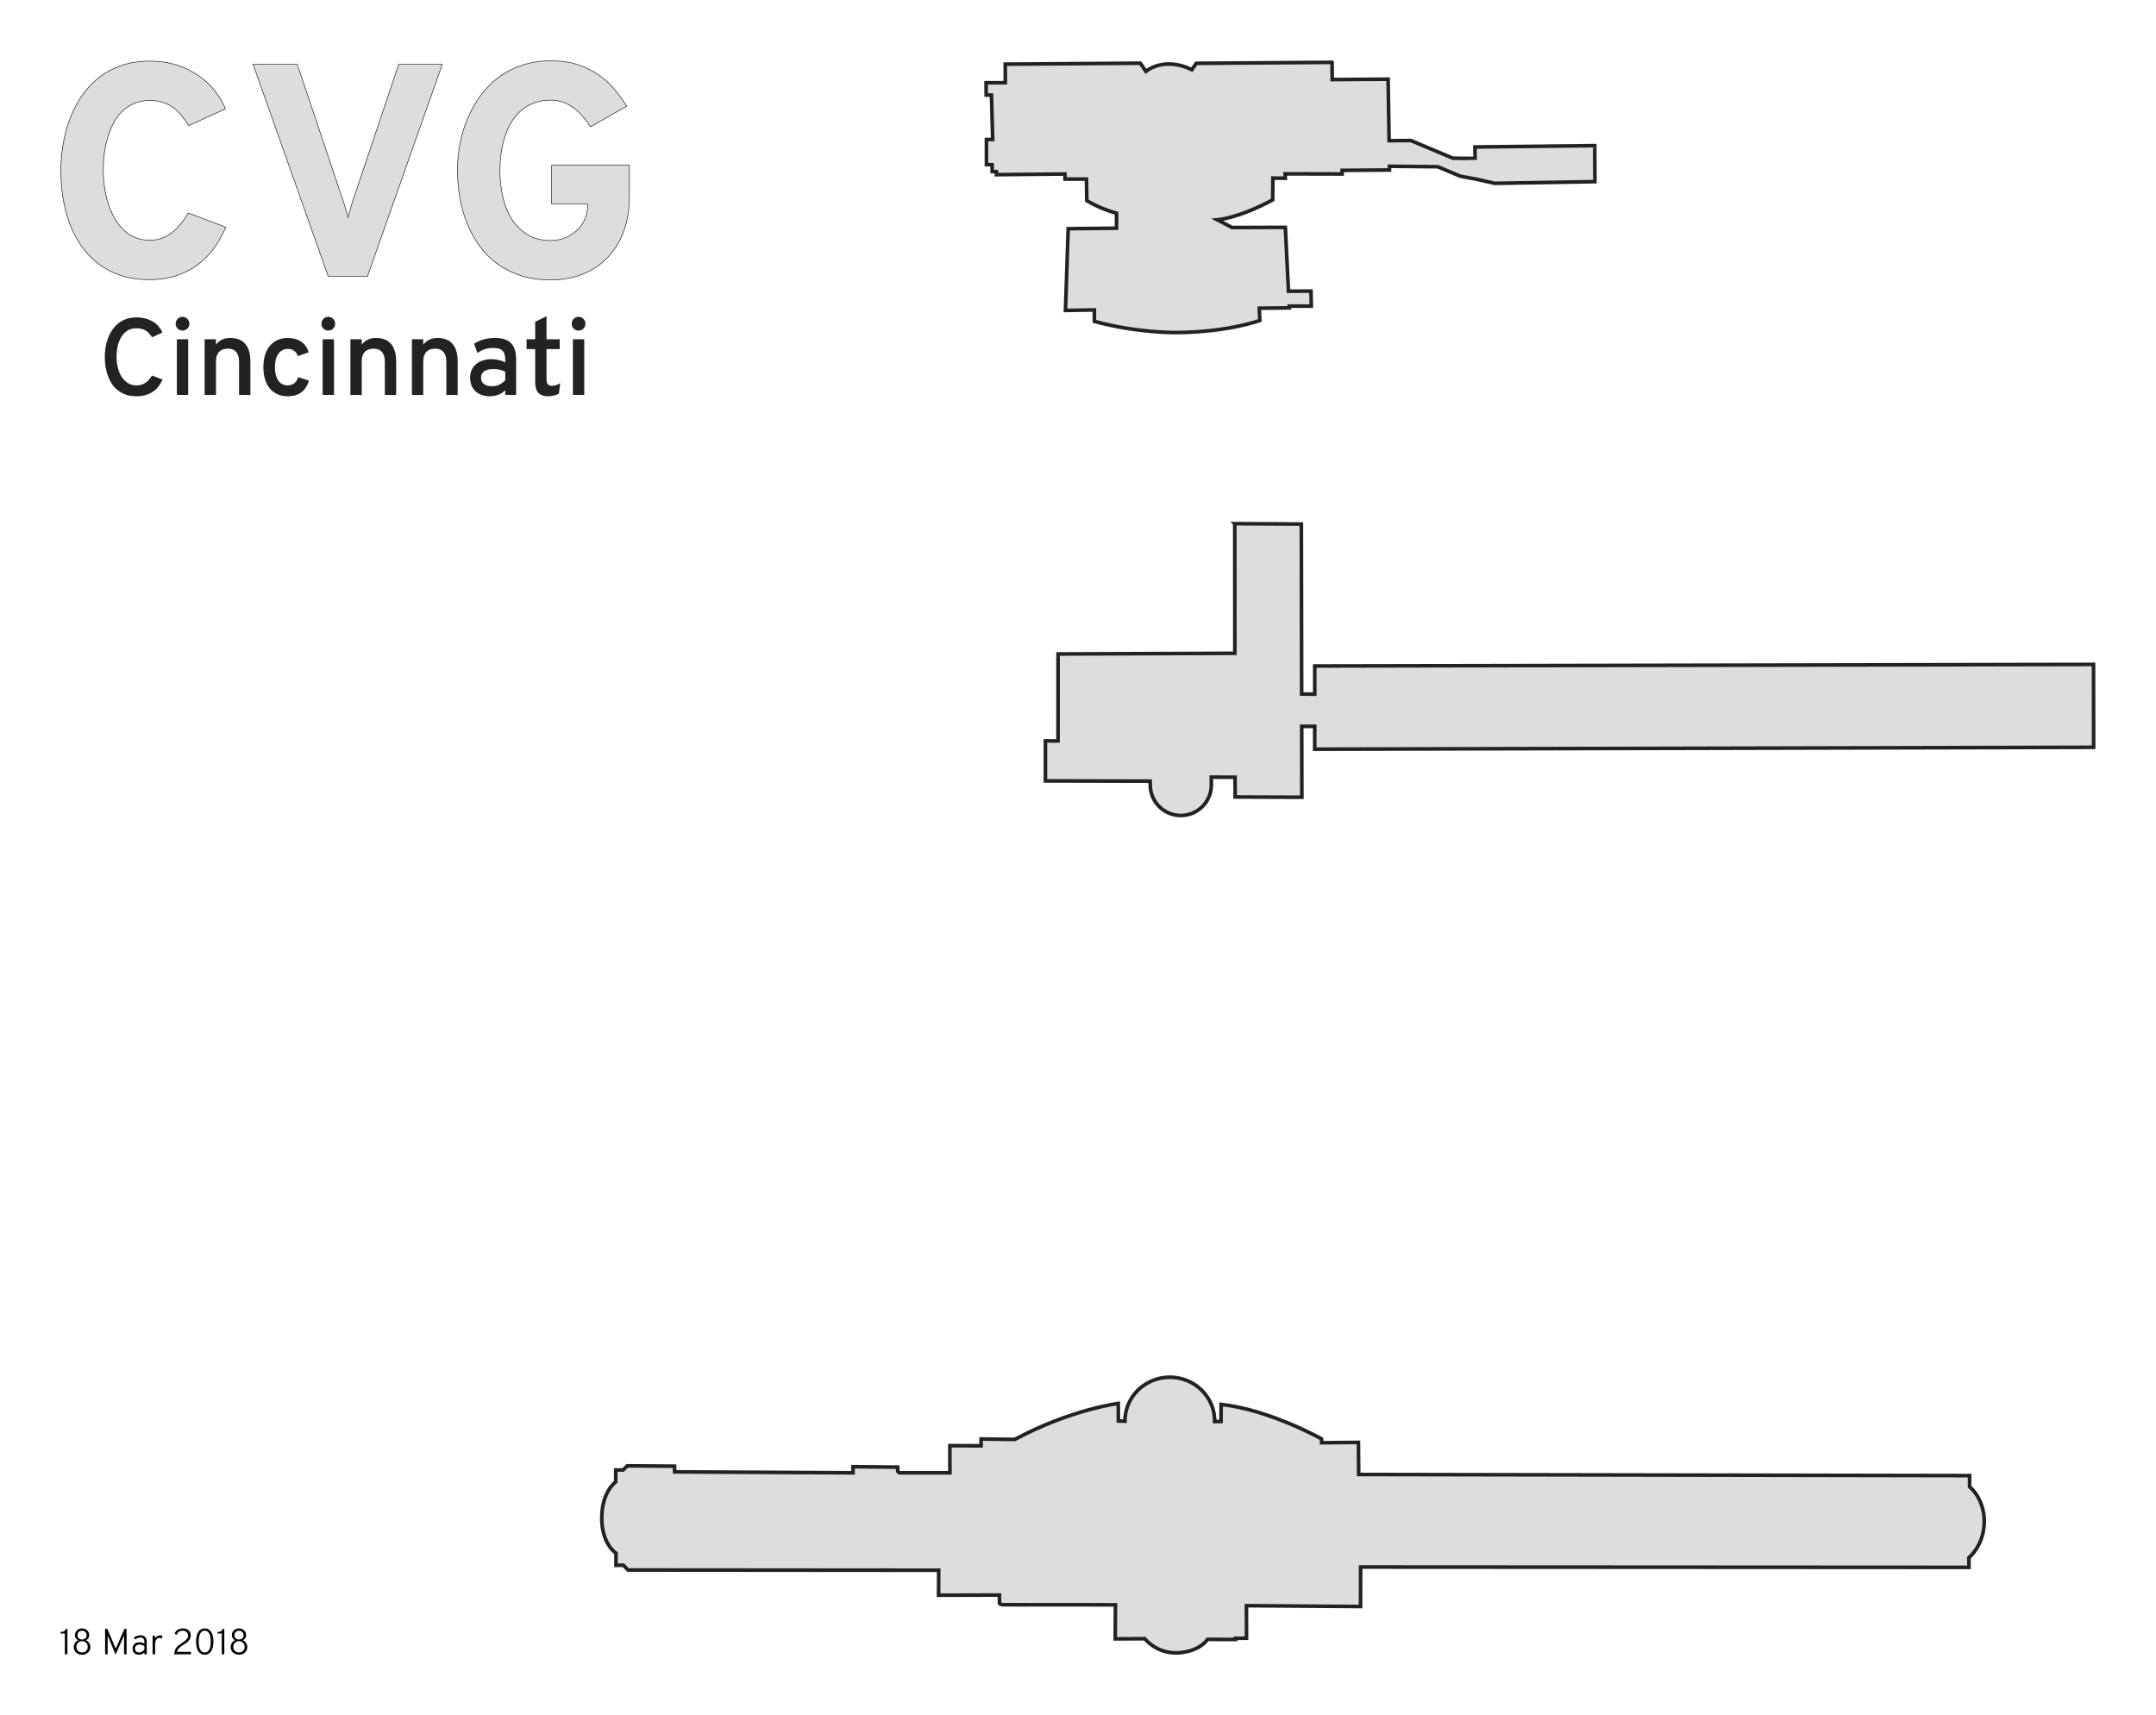 <?xml version="1.0" encoding="UTF-8" standalone="no"?>
<!-- Created with Inkscape (http://www.inkscape.org/) -->

<svg
   xmlns:dc="http://purl.org/dc/elements/1.1/"
   xmlns:cc="http://creativecommons.org/ns#"
   xmlns:rdf="http://www.w3.org/1999/02/22-rdf-syntax-ns#"
   xmlns:svg="http://www.w3.org/2000/svg"
   xmlns="http://www.w3.org/2000/svg"
   xmlns:sodipodi="http://sodipodi.sourceforge.net/DTD/sodipodi-0.dtd"
   xmlns:inkscape="http://www.inkscape.org/namespaces/inkscape"
   width="890.433"
   height="708.529"
   viewBox="0 0 890.433 708.529"
   id="svg2"
   version="1.1"
   inkscape:version="0.91 r13725"
   sodipodi:docname="CVG.svg"
   inkscape:export-filename="C:\Users\paulb\Dropbox\Projects\Terminal Silhouettes\Silhouettes\png\CVG.png"
   inkscape:export-xdpi="90"
   inkscape:export-ydpi="90">
  <defs
     id="defs4" />
  <sodipodi:namedview
     id="base"
     pagecolor="#ffffff"
     bordercolor="#666666"
     borderopacity="1.0"
     inkscape:pageopacity="1"
     inkscape:pageshadow="2"
     inkscape:zoom="0.70710678"
     inkscape:cx="157.98253"
     inkscape:cy="257.21483"
     inkscape:document-units="px"
     inkscape:current-layer="layer1"
     showgrid="false"
     units="px"
     fit-margin-top="25"
     fit-margin-left="25"
     fit-margin-right="25"
     fit-margin-bottom="25"
     inkscape:window-width="1920"
     inkscape:window-height="1137"
     inkscape:window-x="1912"
     inkscape:window-y="-8"
     inkscape:window-maximized="1"
     inkscape:object-paths="false" />
  <g
     inkscape:groupmode="layer"
     id="layer2"
     inkscape:label="Terminal"
     style="display:inline"
     transform="translate(-1955.624,-1177.028)">
    <path
       style="fill:#dddddd;fill-opacity:1;fill-rule:evenodd;stroke:#222222;stroke-width:1.5;stroke-linecap:butt;stroke-linejoin:miter;stroke-miterlimit:4;stroke-dasharray:none;stroke-opacity:1"
       d="m 890.848,25.756 -56.078,0.396 -1.836,2.631 c -11.712,-5.657 -18.957,0.693 -18.957,0.693 L 811.645,26.104 755.863,26.5 l 0.047,7.668 -7.955,0.023 0.049,5.062 2.184,0.051 0.496,18.311 -2.58,0 0,10.373 2.332,0.049 0.051,2.83 1.729,0.027 0,1.262 28.283,-0.279 0.07,2.105 8.842,0 0.141,8.912 c 6.036,3.579 12.283,5.193 12.283,5.193 l 0,6.176 -19.971,0.213 -1.121,33.758 11.938,-0.199 0,4.715 c 18.367,5.012 34.387,4.615 34.387,4.615 21.02,-0.199 33.947,-4.992 33.947,-4.992 l -0.217,-5.053 12.41,-0.141 -0.033,-0.73 9.107,0 -0.148,-6.203 -9.285,0.049 -1.299,-26.379 -21.99,0.068 -6.037,-3.158 c 0,0 8.844,-0.701 22.811,-8.281 l 0.07,-8.984 5.123,0.07 -0.07,-1.824 23.543,0.053 0,-1.488 19.553,-0.15 0,-1.537 19.951,0.197 9.311,3.908 6.457,1.191 7.791,1.756 41.338,-0.703 -0.07,-14.877 -49.479,0.561 0.07,4.703 c -0.351,0.07 -9.195,-0.07 -9.195,-0.07 l -17.334,-7.299 -8.984,0.068 -0.42,-25.404 -23.08,0.154 -0.059,-7.113 z m -40.178,190.566 0.029,53.539 -73.008,0.281 -0.016,35.922 -5.213,-0.023 0,16.527 43.268,0.105 0.039,1.508 c -0.027,4.525 2.373,8.718 6.289,10.986 3.916,2.268 8.748,2.264 12.66,-0.012 3.912,-2.275 6.305,-6.473 6.27,-10.998 l -0.027,-3.135 9.824,0.035 0.039,8.164 27.543,0.1 -0.053,-29.279 5.379,0 -0.012,9.424 321.701,-0.77 -0.051,-34.238 -321.625,0.646 -0.01,11.637 -5.41,-0.049 -0.125,-70.223 -27.492,-0.148 z M 823.9,568.904 c -3.215,-0.012 -6.433,0.793 -9.316,2.412 -5.767,3.239 -9.309,9.245 -9.279,15.734 l -2.707,-0.068 -0.051,-7.246 c 0,0 -19.561,2.431 -42.721,14.854 l -13.932,-0.176 0,2.807 -12.898,-0.041 0.019,11.201 -20.668,0 c 0,0 -0.891,-0.059 -0.891,-0.902 l 0,-1.439 -18.445,-0.186 0,2.527 -73.691,-0.387 -0.035,-2.35 -19.51,-0.141 -1.721,1.719 -3.053,0 0,4.912 c 0,0 -5.601,3.878 -5.75,14.35 0,0 -0.695,10.075 5.855,15.137 l 0,4.975 3.088,-0.035 1.861,1.965 128.328,0.105 -0.055,10.311 25.145,-0.065 0,3.439 c 0,0 0.035,0.527 1.859,0.562 l 46.039,0.035 -0.068,14.07 12.211,-0.07 c 10e-6,0 4.561,6.037 13.334,5.861 0,0 8.529,-0.036 12.564,-5.58 l 11.562,0.018 -0.012,-0.465 4.555,-0.045 -0.035,-13.439 47.127,0.352 0.035,-16.318 251.254,0.141 -0.035,-4 c 0,0 6.39,-5.142 6.34,-15.166 0,0 0.347,-8.436 -6.055,-14.143 l 0,-4.59 -252.305,-0.463 -0.111,-13.26 -15.225,0.148 -0.004,-1.59 c 0,0 -21.429,-12.061 -41.479,-14.244 l -0.049,7.047 -2.623,0.01 c 0.081,-6.489 -3.414,-12.521 -9.156,-15.803 -2.871,-1.641 -6.084,-2.469 -9.299,-2.48 z"
       transform="translate(1614.924,1177.027)"
       id="path4188"
       inkscape:connector-curvature="0" />
  </g>
  <g
     inkscape:groupmode="layer"
     id="layer1"
     inkscape:label="Label"
     transform="translate(-340.7,-5.8138989e-4)">
    <g
       id="g4153"
       transform="translate(0,0.126)">
      <g
         transform="translate(255.708,-57.399)"
         style="font-style:normal;font-variant:normal;font-weight:bold;font-stretch:normal;font-size:125px;line-height:110%;font-family:Overpass;-inkscape-font-specification:'Overpass, Bold';text-align:start;letter-spacing:0px;word-spacing:0px;writing-mode:lr-tb;text-anchor:start;display:inline;fill:#dddddd;fill-opacity:1;stroke:#222222;stroke-width:0.25;stroke-linecap:butt;stroke-linejoin:miter;stroke-miterlimit:4;stroke-dasharray:none;stroke-opacity:1"
         id="text4136">
        <path
           style="stroke:#222222;stroke-width:0.25;stroke-miterlimit:4;stroke-dasharray:none;stroke-opacity:1"
           d="m 146.861,172.792 q -6.836,0 -12.207,-1.831 -5.371,-1.831 -9.46,-5.066 -4.089,-3.235 -6.958,-7.568 -2.869,-4.333 -4.7,-9.338 -1.77,-5.066 -2.625,-10.498 -0.793,-5.432 -0.793,-10.864 0,-5.005 0.854,-10.254 0.854,-5.31 2.625,-10.315 1.831,-5.005 4.7,-9.46 2.93,-4.456 6.958,-7.812 4.089,-3.357 9.46,-5.31 5.371,-1.953 12.146,-1.953 6.287,0 11.414,1.709 5.127,1.709 9.033,4.517 3.906,2.747 6.592,6.287 2.747,3.54 4.211,7.202 l -15.137,6.897 q -1.587,-2.441 -3.235,-4.395 -1.648,-1.953 -3.54,-3.235 -1.892,-1.343 -4.211,-2.014 -2.258,-0.732 -5.127,-0.732 -3.662,0 -6.531,1.282 -2.869,1.221 -5.005,3.357 -2.136,2.136 -3.601,5.005 -1.465,2.869 -2.38,6.104 -0.916,3.174 -1.343,6.592 -0.366,3.357 -0.366,6.531 0,5.127 1.099,10.254 1.099,5.127 3.418,9.277 2.319,4.15 5.92,6.775 3.662,2.563 8.789,2.563 2.686,0 4.944,-0.793 2.258,-0.854 4.15,-2.319 1.953,-1.465 3.601,-3.54 1.709,-2.075 3.174,-4.578 l 15.503,5.859 q -2.075,4.822 -5.005,8.85 -2.93,3.967 -6.836,6.836 -3.845,2.808 -8.728,4.395 -4.883,1.587 -10.803,1.587 z"
           id="path4142"
           inkscape:connector-curvature="0" />
        <path
           style="stroke:#222222;stroke-width:0.25;stroke-miterlimit:4;stroke-dasharray:none;stroke-opacity:1"
           d="m 236.766,171.388 -16.235,0 -31.006,-87.524 18.25,0 19.226,57.251 q 0.488,1.404 0.916,3.052 0.488,1.587 0.854,2.991 0.305,-1.343 0.732,-2.93 0.427,-1.587 0.916,-3.113 l 19.226,-57.251 18.005,0 -30.884,87.524 z"
           id="path4144"
           inkscape:connector-curvature="0" />
        <path
           style="stroke:#222222;stroke-width:0.25;stroke-miterlimit:4;stroke-dasharray:none;stroke-opacity:1"
           d="m 312.449,172.914 q -6.775,0 -12.268,-1.77 -5.493,-1.77 -9.766,-4.883 -4.272,-3.113 -7.385,-7.385 -3.113,-4.333 -5.127,-9.338 -2.014,-5.005 -2.991,-10.559 -0.977,-5.615 -0.977,-11.353 0,-5.31 0.977,-10.742 1.038,-5.432 3.113,-10.437 2.136,-5.066 5.249,-9.46 3.174,-4.395 7.446,-7.629 4.333,-3.235 9.705,-5.066 5.432,-1.892 12.024,-1.892 6.348,0 11.169,1.587 4.883,1.587 8.606,4.211 3.784,2.563 6.531,5.981 2.808,3.357 5.066,6.958 l -14.893,8.484 q -1.465,-2.197 -3.174,-4.15 -1.709,-2.014 -3.723,-3.54 -1.953,-1.526 -4.333,-2.38 -2.38,-0.916 -5.249,-0.916 -4.089,0 -7.202,1.282 -3.113,1.221 -5.493,3.418 -2.319,2.136 -3.906,5.005 -1.587,2.869 -2.563,6.104 -0.977,3.235 -1.404,6.653 -0.427,3.357 -0.427,6.531 0,5.554 1.16,10.803 1.16,5.188 3.662,9.277 2.563,4.028 6.531,6.47 4.028,2.441 9.644,2.441 3.174,0 5.92,-1.099 2.808,-1.16 4.883,-3.052 2.075,-1.953 3.235,-4.578 1.221,-2.625 1.221,-5.615 l 0,-0.732 -14.893,0 0,-16.052 32.104,0 0,12.878 q 0,8.423 -2.502,14.893 -2.502,6.409 -6.897,10.803 -4.333,4.333 -10.254,6.592 -5.92,2.258 -12.817,2.258 z"
           id="path4146"
           inkscape:connector-curvature="0" />
      </g>
      <g
         transform="translate(255.708,-57.399)"
         style="font-style:normal;font-variant:normal;font-weight:normal;font-stretch:normal;font-size:45px;line-height:110%;font-family:Overpass;-inkscape-font-specification:'Overpass, Normal';text-align:start;letter-spacing:0px;word-spacing:0px;writing-mode:lr-tb;text-anchor:start;display:inline;fill:#222222;fill-opacity:1;stroke:none;stroke-width:1px;stroke-linecap:butt;stroke-linejoin:miter;stroke-opacity:1"
         id="text4142">
        <path
           d="m 141.364,220.961 q -2.439,0 -4.373,-0.659 -1.912,-0.681 -3.362,-1.824 -1.45,-1.165 -2.483,-2.725 -1.011,-1.582 -1.648,-3.384 -0.637,-1.824 -0.945,-3.779 -0.286,-1.978 -0.286,-3.933 0,-1.802 0.286,-3.713 0.308,-1.912 0.945,-3.713 0.659,-1.824 1.692,-3.428 1.033,-1.604 2.483,-2.812 1.45,-1.208 3.362,-1.912 1.912,-0.703 4.329,-0.703 2.219,0 3.999,0.549 1.78,0.527 3.098,1.406 1.34,0.879 2.241,2 0.901,1.121 1.384,2.285 l -4.285,2 q -0.571,-0.901 -1.208,-1.582 -0.615,-0.703 -1.384,-1.187 -0.747,-0.483 -1.692,-0.725 -0.945,-0.242 -2.153,-0.242 -1.582,0 -2.812,0.505 -1.208,0.505 -2.131,1.384 -0.901,0.879 -1.538,2.043 -0.637,1.165 -1.033,2.483 -0.374,1.296 -0.549,2.681 -0.176,1.384 -0.176,2.681 0,2.087 0.461,4.197 0.483,2.109 1.494,3.801 1.011,1.692 2.571,2.747 1.56,1.055 3.713,1.055 1.165,0 2.087,-0.286 0.945,-0.308 1.714,-0.835 0.791,-0.549 1.406,-1.296 0.637,-0.747 1.187,-1.648 l 4.373,1.67 q -0.659,1.538 -1.648,2.812 -0.967,1.274 -2.307,2.175 -1.318,0.901 -3.032,1.406 -1.692,0.505 -3.779,0.505 z"
           id="path4149"
           inkscape:connector-curvature="0" />
        <path
           d="m 158.041,220.411 0,-23.005 4.68,0 0,23.005 -4.68,0 z m 2.329,-26.587 q -0.593,0 -1.121,-0.22 -0.505,-0.22 -0.901,-0.593 -0.374,-0.396 -0.593,-0.901 -0.22,-0.527 -0.22,-1.121 0,-0.593 0.22,-1.099 0.22,-0.527 0.593,-0.901 0.396,-0.396 0.901,-0.615 0.527,-0.22 1.121,-0.22 0.593,0 1.099,0.22 0.527,0.22 0.901,0.615 0.396,0.374 0.615,0.901 0.22,0.505 0.22,1.099 0,0.593 -0.22,1.121 -0.22,0.505 -0.615,0.901 -0.374,0.374 -0.901,0.593 -0.505,0.22 -1.099,0.22 z"
           id="path4151"
           inkscape:connector-curvature="0" />
        <path
           d="m 183.727,220.411 0,-13.733 q 0,-1.45 -0.352,-2.461 -0.352,-1.033 -0.967,-1.67 -0.615,-0.659 -1.45,-0.945 -0.835,-0.308 -1.824,-0.308 -1.055,0 -1.956,0.286 -0.901,0.264 -1.56,0.879 -0.659,0.615 -1.055,1.648 -0.374,1.011 -0.374,2.483 l 0,13.821 -4.68,0 0,-23.005 4.68,0 0,2.219 q 1.121,-1.428 2.571,-2.087 1.45,-0.659 3.362,-0.659 1.802,0 3.318,0.527 1.516,0.505 2.615,1.67 1.121,1.165 1.736,3.032 0.615,1.868 0.615,4.57 l 0,13.733 -4.68,0 z"
           id="path4153"
           inkscape:connector-curvature="0" />
        <path
           d="m 203.81,220.961 q -2.307,0 -4.175,-0.813 -1.846,-0.813 -3.164,-2.351 -1.296,-1.56 -2,-3.779 -0.703,-2.241 -0.703,-5.076 0,-2.834 0.703,-5.076 0.703,-2.241 2,-3.779 1.318,-1.56 3.164,-2.373 1.868,-0.835 4.175,-0.835 3.208,0 5.427,1.428 2.241,1.428 3.252,4.504 l -4.438,1.538 q -0.505,-1.318 -1.538,-2.131 -1.033,-0.835 -2.527,-0.835 -1.318,0 -2.329,0.527 -1.011,0.527 -1.714,1.516 -0.681,0.967 -1.055,2.373 -0.352,1.384 -0.352,3.142 0,1.758 0.352,3.164 0.374,1.384 1.033,2.351 0.681,0.967 1.648,1.494 0.989,0.505 2.241,0.505 1.582,0 2.703,-0.879 1.143,-0.879 1.626,-2.505 l 4.438,1.406 q -0.923,3.208 -3.142,4.856 -2.197,1.626 -5.625,1.626 z"
           id="path4155"
           inkscape:connector-curvature="0" />
        <path
           d="m 218.246,220.411 0,-23.005 4.68,0 0,23.005 -4.68,0 z m 2.329,-26.587 q -0.593,0 -1.121,-0.22 -0.505,-0.22 -0.901,-0.593 -0.374,-0.396 -0.593,-0.901 -0.22,-0.527 -0.22,-1.121 0,-0.593 0.22,-1.099 0.22,-0.527 0.593,-0.901 0.396,-0.396 0.901,-0.615 0.527,-0.22 1.121,-0.22 0.593,0 1.099,0.22 0.527,0.22 0.901,0.615 0.396,0.374 0.615,0.901 0.22,0.505 0.22,1.099 0,0.593 -0.22,1.121 -0.22,0.505 -0.615,0.901 -0.374,0.374 -0.901,0.593 -0.505,0.22 -1.099,0.22 z"
           id="path4157"
           inkscape:connector-curvature="0" />
        <path
           d="m 243.932,220.411 0,-13.733 q 0,-1.45 -0.352,-2.461 -0.352,-1.033 -0.967,-1.67 -0.615,-0.659 -1.45,-0.945 -0.835,-0.308 -1.824,-0.308 -1.055,0 -1.956,0.286 -0.901,0.264 -1.56,0.879 -0.659,0.615 -1.055,1.648 -0.374,1.011 -0.374,2.483 l 0,13.821 -4.68,0 0,-23.005 4.68,0 0,2.219 q 1.121,-1.428 2.571,-2.087 1.45,-0.659 3.362,-0.659 1.802,0 3.318,0.527 1.516,0.505 2.615,1.67 1.121,1.165 1.736,3.032 0.615,1.868 0.615,4.57 l 0,13.733 -4.68,0 z"
           id="path4159"
           inkscape:connector-curvature="0" />
        <path
           d="m 269.333,220.411 0,-13.733 q 0,-1.45 -0.352,-2.461 -0.352,-1.033 -0.967,-1.67 -0.615,-0.659 -1.45,-0.945 -0.835,-0.308 -1.824,-0.308 -1.055,0 -1.956,0.286 -0.901,0.264 -1.56,0.879 -0.659,0.615 -1.055,1.648 -0.374,1.011 -0.374,2.483 l 0,13.821 -4.68,0 0,-23.005 4.68,0 0,2.219 q 1.121,-1.428 2.571,-2.087 1.45,-0.659 3.362,-0.659 1.802,0 3.318,0.527 1.516,0.505 2.615,1.67 1.121,1.165 1.736,3.032 0.615,1.868 0.615,4.57 l 0,13.733 -4.68,0 z"
           id="path4161"
           inkscape:connector-curvature="0" />
        <path
           d="m 298.139,220.411 -4.482,0 0,-1.978 q -0.439,0.461 -1.055,0.923 -0.615,0.439 -1.406,0.813 -0.769,0.352 -1.736,0.571 -0.967,0.22 -2.109,0.22 -1.758,0 -3.252,-0.483 -1.494,-0.483 -2.593,-1.45 -1.099,-0.989 -1.736,-2.417 -0.615,-1.45 -0.615,-3.362 0,-1.978 0.747,-3.406 0.747,-1.45 1.978,-2.373 1.23,-0.945 2.812,-1.384 1.604,-0.439 3.296,-0.439 1.582,0 3.032,0.352 1.472,0.33 2.637,1.011 l 0,-1.274 q 0,-1.296 -0.308,-2.197 -0.286,-0.901 -0.901,-1.45 -0.593,-0.571 -1.516,-0.813 -0.923,-0.264 -2.197,-0.264 -2.153,0 -3.735,0.571 -1.56,0.571 -2.834,1.516 l -1.384,-3.845 q 0.703,-0.483 1.604,-0.901 0.901,-0.439 1.978,-0.769 1.077,-0.33 2.329,-0.505 1.252,-0.198 2.681,-0.198 0.967,0 2,0.11 1.033,0.11 2,0.439 0.989,0.308 1.846,0.901 0.879,0.593 1.516,1.56 0.659,0.945 1.033,2.329 0.374,1.384 0.374,3.296 l 0,14.897 z m -9.932,-3.604 q 1.78,0 3.142,-0.725 1.384,-0.725 2.307,-1.736 l 0,-3.516 q -0.967,-0.505 -2.263,-0.813 -1.296,-0.308 -2.659,-0.308 -1.055,0 -1.978,0.198 -0.923,0.198 -1.626,0.637 -0.681,0.417 -1.077,1.099 -0.396,0.659 -0.396,1.604 0,1.648 1.143,2.615 1.165,0.945 3.406,0.945 z"
           id="path4163"
           inkscape:connector-curvature="0" />
        <path
           d="m 311.169,220.961 q -1.362,0 -2.351,-0.417 -0.967,-0.396 -1.604,-1.143 -0.615,-0.747 -0.901,-1.802 -0.286,-1.077 -0.286,-2.373 l 0,-13.755 -3.56,0 0,-4.065 3.56,0 0,-7.229 4.68,-2.263 0,9.492 5.449,0 0,4.065 -5.449,0 0,12.546 q 0,0.571 0.088,1.055 0.11,0.483 0.352,0.835 0.264,0.352 0.703,0.549 0.439,0.176 1.121,0.176 1.67,0 3.406,-1.077 l -0.571,4.351 q -0.967,0.483 -2.109,0.769 -1.143,0.286 -2.527,0.286 z"
           id="path4165"
           inkscape:connector-curvature="0" />
        <path
           d="m 321.606,220.411 0,-23.005 4.68,0 0,23.005 -4.68,0 z m 2.329,-26.587 q -0.593,0 -1.121,-0.22 -0.505,-0.22 -0.901,-0.593 -0.374,-0.396 -0.593,-0.901 -0.22,-0.527 -0.22,-1.121 0,-0.593 0.22,-1.099 0.22,-0.527 0.593,-0.901 0.396,-0.396 0.901,-0.615 0.527,-0.22 1.121,-0.22 0.593,0 1.099,0.22 0.527,0.22 0.901,0.615 0.396,0.374 0.615,0.901 0.22,0.505 0.22,1.099 0,0.593 -0.22,1.121 -0.22,0.505 -0.615,0.901 -0.374,0.374 -0.901,0.593 -0.505,0.22 -1.099,0.22 z"
           id="path4167"
           inkscape:connector-curvature="0" />
      </g>
    </g>
  </g>
  <g
     inkscape:groupmode="layer"
     id="layer3"
     inkscape:label="Date">
    <g
       style="font-style:normal;font-variant:normal;font-weight:300;font-stretch:normal;font-size:15px;line-height:125%;font-family:Overpass;-inkscape-font-specification:'Overpass, Light';text-align:start;letter-spacing:0px;word-spacing:0px;writing-mode:lr-tb;text-anchor:start;fill:#000000;fill-opacity:1;stroke:none;stroke-width:1px;stroke-linecap:butt;stroke-linejoin:miter;stroke-opacity:1"
       id="text4171">
      <path
         d="m 26.785,683.348 0,-8.595 -1.785,0 0,-0.6 q 0.795,0 1.35,-0.27 0.555,-0.285 0.81,-1.035 l 0.675,0 0,10.5 -1.05,0 z"
         style=""
         id="path4176" />
      <path
         d="m 33.895,682.583 q 0.495,0 0.915,-0.15 0.435,-0.165 0.75,-0.465 0.315,-0.3 0.495,-0.735 0.18,-0.435 0.18,-0.99 0,-0.465 -0.165,-0.885 -0.165,-0.42 -0.48,-0.735 -0.3,-0.33 -0.735,-0.51 -0.435,-0.195 -0.96,-0.195 -0.525,0 -0.96,0.195 -0.435,0.18 -0.75,0.51 -0.3,0.315 -0.465,0.735 -0.165,0.42 -0.165,0.885 0,0.555 0.18,0.99 0.18,0.435 0.495,0.735 0.315,0.3 0.735,0.465 0.435,0.15 0.93,0.15 z m 0,-9.915 q 0.63,0 1.17,0.225 0.555,0.21 0.945,0.585 0.39,0.375 0.615,0.87 0.225,0.495 0.225,1.035 0,0.675 -0.345,1.275 -0.33,0.585 -1.05,0.885 0.84,0.315 1.35,1.095 0.525,0.765 0.525,1.755 0,0.66 -0.255,1.245 -0.255,0.57 -0.72,0.99 -0.465,0.42 -1.095,0.66 -0.63,0.24 -1.365,0.24 -0.75,0 -1.38,-0.24 -0.615,-0.24 -1.08,-0.66 -0.465,-0.42 -0.72,-0.99 -0.255,-0.585 -0.255,-1.245 0,-0.495 0.135,-0.945 0.135,-0.45 0.375,-0.81 0.255,-0.375 0.6,-0.66 0.345,-0.285 0.75,-0.435 -0.675,-0.3 -1.035,-0.885 -0.345,-0.6 -0.345,-1.275 0,-0.54 0.225,-1.035 0.225,-0.495 0.615,-0.87 0.39,-0.375 0.93,-0.585 0.555,-0.225 1.185,-0.225 z m 0,4.56 q 0.87,0 1.38,-0.48 0.51,-0.48 0.51,-1.23 0,-0.885 -0.54,-1.395 -0.54,-0.51 -1.35,-0.51 -0.81,0 -1.35,0.51 -0.54,0.51 -0.54,1.395 0,0.75 0.51,1.23 0.51,0.48 1.38,0.48 z"
         style=""
         id="path4178" />
      <path
         d="m 51.237,683.348 0,-7.77 -3.51,7.95 -3.27,-7.905 0,7.725 -1.05,0 0,-10.5 0.9,0 3.51,8.175 3.555,-8.175 0.915,0 0,10.5 -1.05,0 z"
         style=""
         id="path4180" />
      <path
         d="m 59.633,683.348 0,-0.75 q -0.465,0.42 -1.05,0.675 -0.57,0.255 -1.2,0.255 -1.155,0 -1.89,-0.645 -0.72,-0.66 -0.72,-1.95 0,-0.66 0.225,-1.14 0.24,-0.48 0.615,-0.78 0.39,-0.315 0.9,-0.465 0.51,-0.15 1.05,-0.15 0.48,0 0.99,0.12 0.51,0.12 1.08,0.42 l 0,-0.645 q 0,-0.585 -0.15,-0.945 -0.135,-0.36 -0.375,-0.57 -0.225,-0.21 -0.54,-0.285 -0.3,-0.075 -0.615,-0.075 -0.285,0 -0.6,0.075 -0.315,0.075 -0.615,0.195 -0.3,0.12 -0.585,0.27 -0.27,0.135 -0.48,0.285 l -0.3,-0.9 q 0.465,-0.3 1.17,-0.57 0.72,-0.27 1.515,-0.27 0.405,0 0.855,0.12 0.45,0.105 0.825,0.405 0.375,0.285 0.615,0.81 0.255,0.51 0.255,1.32 l 0,5.19 -0.975,0 z m -2.145,-0.735 q 0.345,0 0.66,-0.105 0.315,-0.105 0.585,-0.27 0.27,-0.165 0.495,-0.375 0.225,-0.225 0.405,-0.435 l 0,-1.485 q -0.375,-0.255 -0.93,-0.435 -0.54,-0.195 -1.035,-0.195 -0.39,0 -0.735,0.105 -0.345,0.09 -0.615,0.3 -0.255,0.195 -0.42,0.495 -0.15,0.3 -0.15,0.72 0,0.765 0.45,1.23 0.45,0.45 1.29,0.45 z"
         style=""
         id="path4182" />
      <path
         d="m 63.016,683.348 0,-7.665 1.05,0 0,1.08 q 0.42,-0.63 0.975,-0.945 0.555,-0.315 1.08,-0.315 0.57,0 0.96,0.315 l -0.165,1.02 q -0.15,-0.09 -0.39,-0.18 -0.225,-0.105 -0.6,-0.105 -0.255,0 -0.585,0.12 -0.315,0.12 -0.6,0.405 -0.285,0.285 -0.48,0.765 -0.195,0.465 -0.195,1.17 l 0,4.335 -1.05,0 z"
         style=""
         id="path4184" />
      <path
         d="m 71.988,683.348 q 0,-0.99 0.285,-1.695 0.285,-0.72 0.735,-1.26 0.45,-0.54 1.02,-0.945 0.57,-0.405 1.14,-0.795 0.495,-0.33 0.945,-0.645 0.45,-0.33 0.795,-0.69 0.36,-0.36 0.57,-0.765 0.21,-0.42 0.21,-0.93 0,-0.855 -0.6,-1.425 -0.585,-0.585 -1.68,-0.585 -1.065,0 -1.605,0.48 -0.54,0.465 -0.735,1.215 l -0.93,-0.42 q 0.12,-0.465 0.405,-0.87 0.285,-0.405 0.72,-0.705 0.435,-0.3 0.99,-0.465 0.57,-0.18 1.245,-0.18 1.56,0 2.415,0.81 0.87,0.795 0.87,2.145 0,0.72 -0.285,1.275 -0.27,0.555 -0.72,1.02 -0.435,0.45 -0.99,0.84 -0.555,0.375 -1.125,0.735 -0.45,0.3 -0.87,0.6 -0.42,0.285 -0.78,0.63 -0.345,0.33 -0.585,0.735 -0.24,0.39 -0.33,0.885 l 5.775,0 0,1.005 -6.885,0 z"
         style=""
         id="path4186" />
      <path
         d="m 84.568,683.528 q -1.035,0 -1.725,-0.48 -0.69,-0.48 -1.11,-1.245 -0.405,-0.78 -0.585,-1.74 -0.18,-0.975 -0.18,-1.965 0,-0.54 0.06,-1.155 0.06,-0.63 0.21,-1.23 0.165,-0.6 0.42,-1.155 0.27,-0.555 0.675,-0.975 0.405,-0.42 0.945,-0.66 0.555,-0.255 1.29,-0.255 1.035,0 1.725,0.495 0.69,0.48 1.095,1.26 0.42,0.78 0.6,1.755 0.18,0.96 0.18,1.92 0,0.555 -0.075,1.17 -0.06,0.615 -0.225,1.23 -0.15,0.6 -0.42,1.155 -0.255,0.54 -0.66,0.96 -0.405,0.42 -0.96,0.675 -0.54,0.24 -1.26,0.24 z m 0,-0.945 q 0.78,0 1.26,-0.42 0.495,-0.435 0.765,-1.095 0.27,-0.66 0.36,-1.455 0.09,-0.795 0.09,-1.515 0,-0.81 -0.105,-1.605 -0.105,-0.81 -0.39,-1.44 -0.285,-0.645 -0.765,-1.035 -0.48,-0.405 -1.215,-0.405 -0.795,0 -1.29,0.435 -0.48,0.435 -0.75,1.095 -0.27,0.66 -0.375,1.455 -0.09,0.78 -0.09,1.5 0,0.825 0.105,1.635 0.105,0.795 0.39,1.44 0.285,0.63 0.765,1.02 0.495,0.39 1.245,0.39 z"
         style=""
         id="path4189" />
      <path
         d="m 91.59,683.348 0,-8.595 -1.785,0 0,-0.6 q 0.795,0 1.35,-0.27 0.555,-0.285 0.81,-1.035 l 0.675,0 0,10.5 -1.05,0 z"
         style=""
         id="path4191" />
      <path
         d="m 98.699,682.583 q 0.495,0 0.915,-0.15 0.435,-0.165 0.75,-0.465 0.315,-0.3 0.495,-0.735 0.18,-0.435 0.18,-0.99 0,-0.465 -0.165,-0.885 -0.165,-0.42 -0.48,-0.735 -0.3,-0.33 -0.735,-0.51 -0.435,-0.195 -0.96,-0.195 -0.525,0 -0.96,0.195 -0.435,0.18 -0.75,0.51 -0.3,0.315 -0.465,0.735 -0.165,0.42 -0.165,0.885 0,0.555 0.18,0.99 0.18,0.435 0.495,0.735 0.315,0.3 0.735,0.465 0.435,0.15 0.93,0.15 z m 0,-9.915 q 0.63,0 1.17,0.225 0.555,0.21 0.945,0.585 0.39,0.375 0.615,0.87 0.225,0.495 0.225,1.035 0,0.675 -0.345,1.275 -0.33,0.585 -1.05,0.885 0.84,0.315 1.35,1.095 0.525,0.765 0.525,1.755 0,0.66 -0.255,1.245 -0.255,0.57 -0.72,0.99 -0.465,0.42 -1.095,0.66 -0.63,0.24 -1.365,0.24 -0.75,0 -1.38,-0.24 -0.615,-0.24 -1.08,-0.66 -0.465,-0.42 -0.72,-0.99 -0.255,-0.585 -0.255,-1.245 0,-0.495 0.135,-0.945 0.135,-0.45 0.375,-0.81 0.255,-0.375 0.6,-0.66 0.345,-0.285 0.75,-0.435 -0.675,-0.3 -1.035,-0.885 -0.345,-0.6 -0.345,-1.275 0,-0.54 0.225,-1.035 0.225,-0.495 0.615,-0.87 0.39,-0.375 0.93,-0.585 0.555,-0.225 1.185,-0.225 z m 0,4.56 q 0.87,0 1.38,-0.48 0.51,-0.48 0.51,-1.23 0,-0.885 -0.54,-1.395 -0.54,-0.51 -1.35,-0.51 -0.81,0 -1.35,0.51 -0.54,0.51 -0.54,1.395 0,0.75 0.51,1.23 0.51,0.48 1.38,0.48 z"
         style=""
         id="path4193" />
    </g>
  </g>
</svg>
